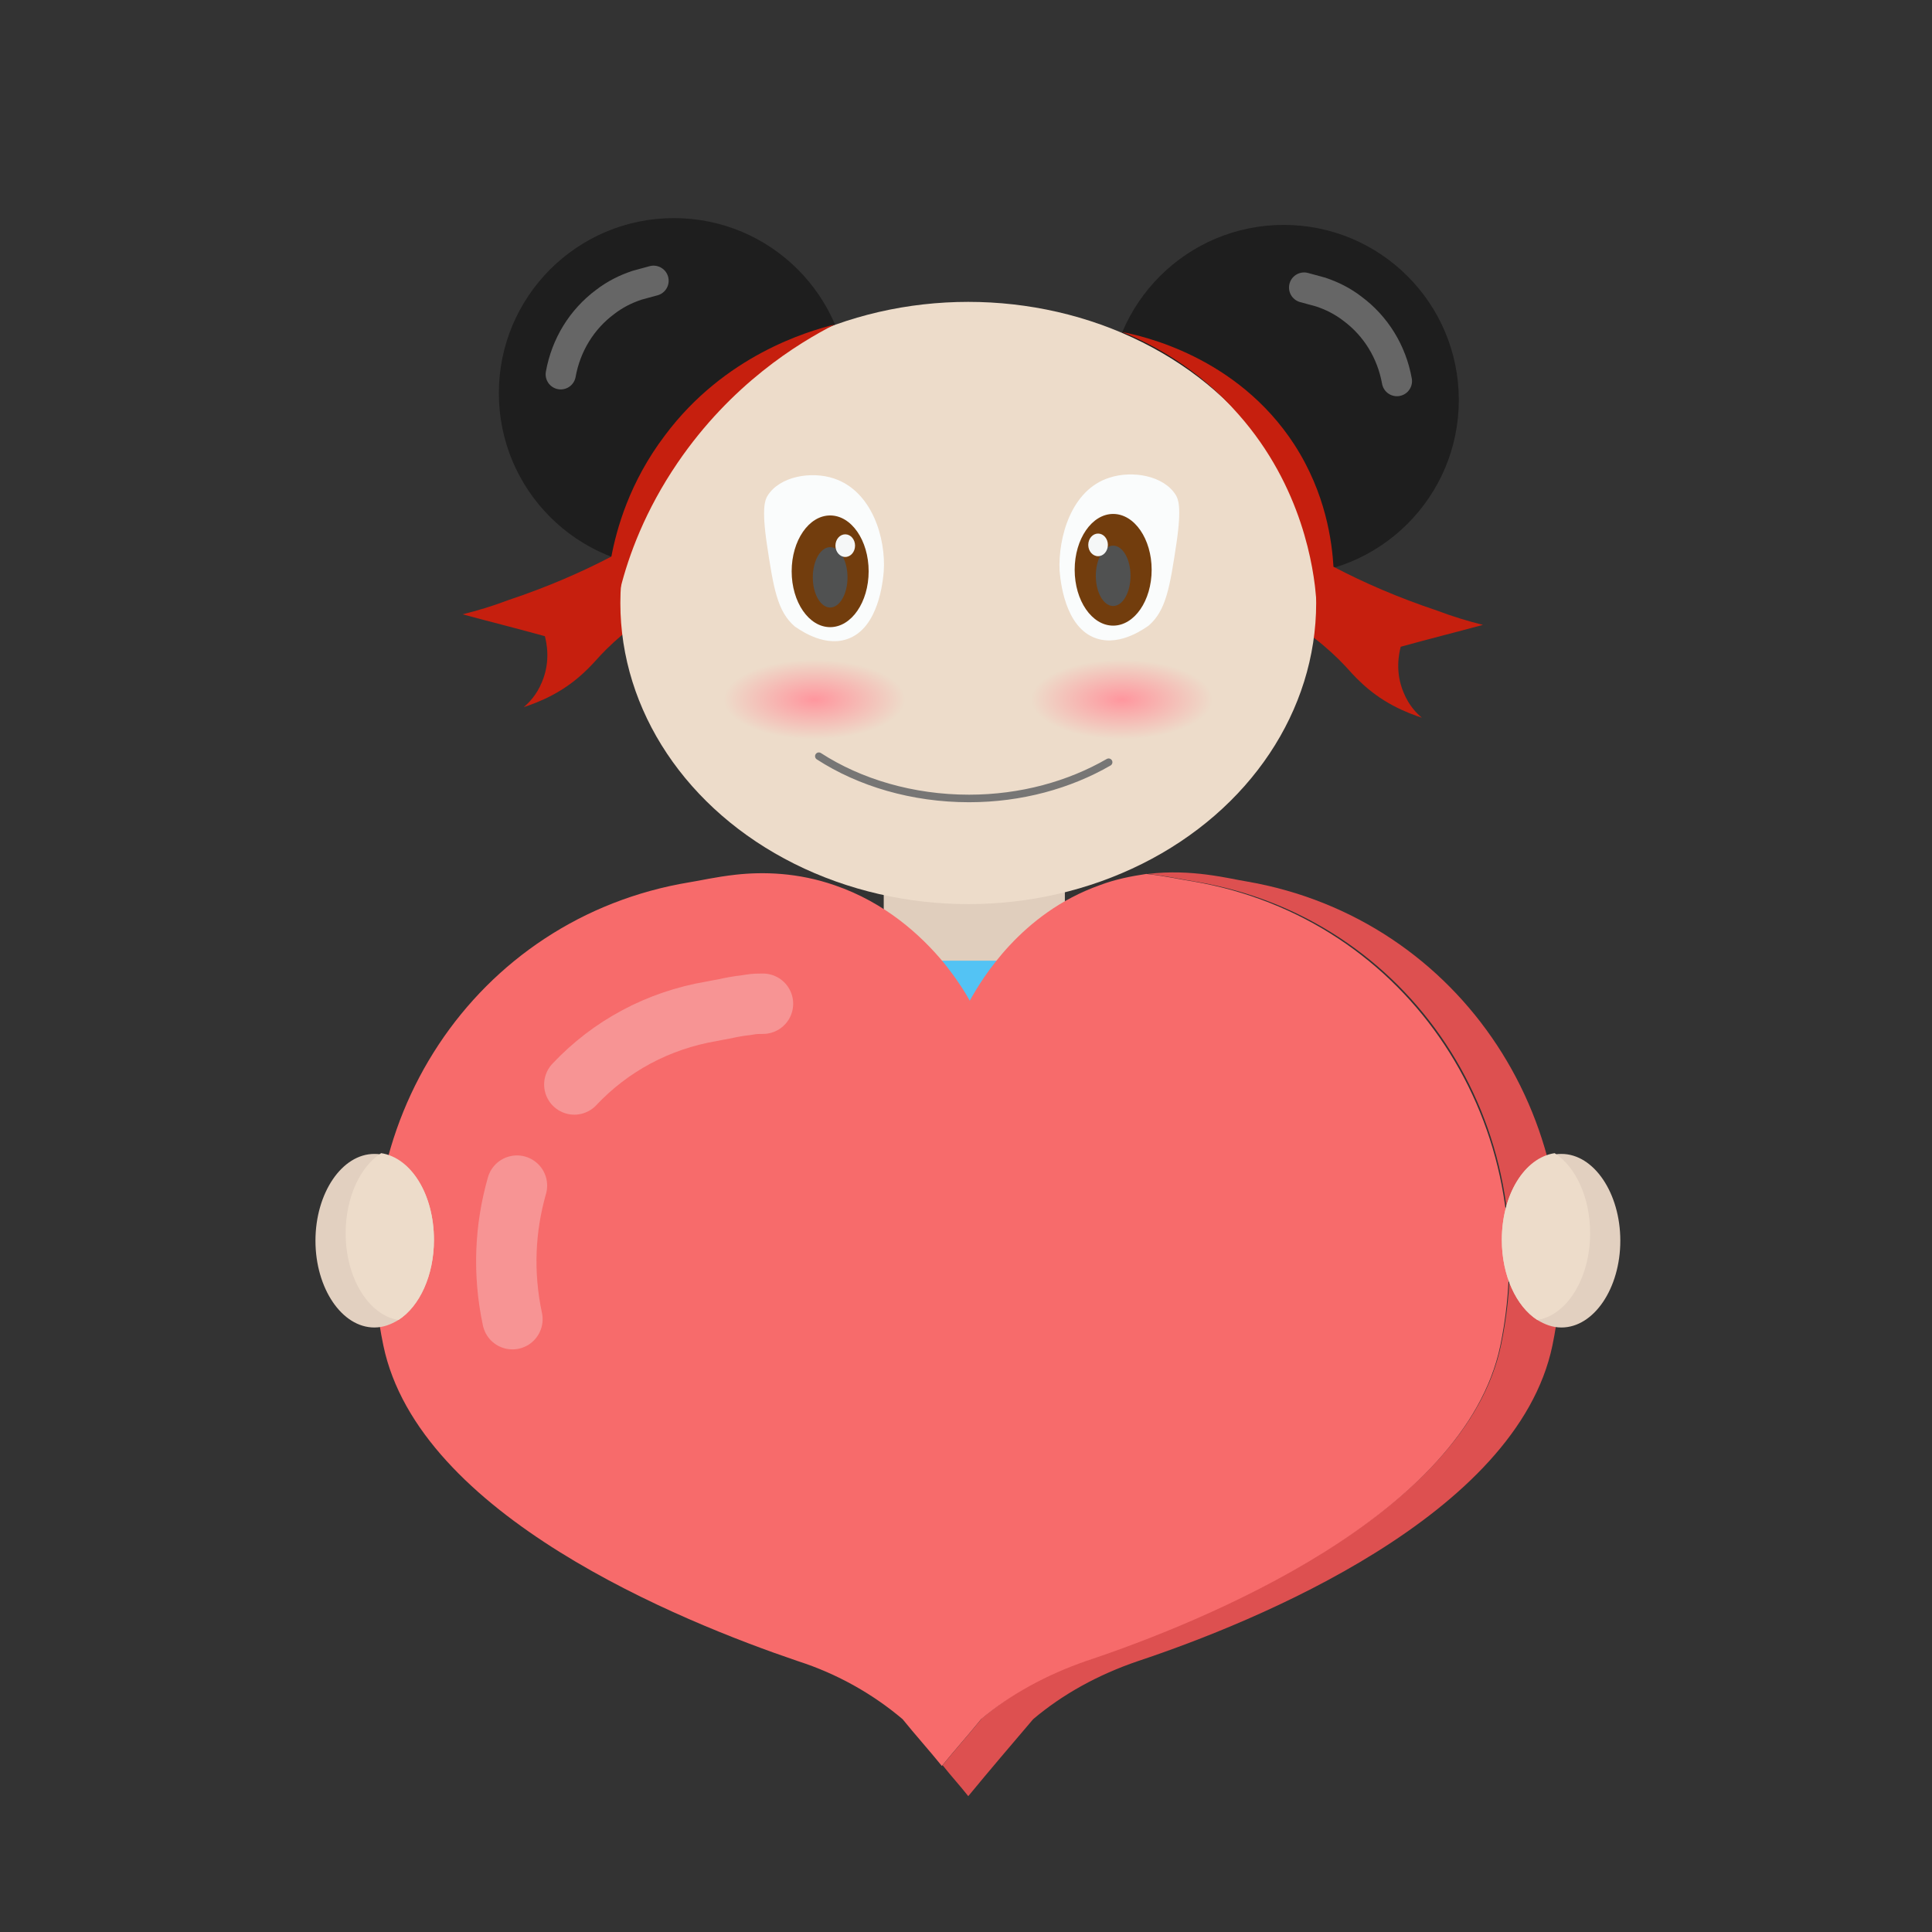 <?xml version="1.0" ?><svg height="256px" id="Layer_1" style="enable-background:new 0 0 256 256;" version="1.1" viewBox="0 0 256 256" width="256px" xml:space="preserve" xmlns="http://www.w3.org/2000/svg" xmlns:xlink="http://www.w3.org/1999/xlink"><rect x="0" y="0" width="256" height="256" fill="#333333" stroke="none"/><style type="text/css">
	.st0{fill:#E0CEBD;}
	.st1{fill:#53C3F4;}
	.st2{display:none;}
	.st3{display:inline;fill:#1E1E1E;}
	
		.st4{display:inline;fill:#F4F4A8;stroke:#636362;stroke-width:4;stroke-linecap:round;stroke-linejoin:round;stroke-miterlimit:10;}
	.st5{fill:#1E1E1E;}
	.st6{fill:none;stroke:#666666;stroke-width:4;stroke-linecap:round;stroke-linejoin:round;stroke-miterlimit:10;}
	.st7{fill:#C61F0E;}
	.st8{fill:#EDDCCA;}
	.st9{fill:none;stroke:#777675;stroke-linecap:round;stroke-miterlimit:10;}
	.st10{fill:#FAFCFC;}
	.st11{fill:#723D0D;}
	.st12{fill:#505151;}
	.st13{fill:#F5F7F7;}
	.st14{fill:url(#SVGID_1_);}
	.st15{fill:url(#SVGID_2_);}
	.st16{fill:#DD5050;}
	.st17{fill:#F76B6B;}
	.st18{fill:none;stroke:#F79494;stroke-width:8;stroke-linecap:round;stroke-linejoin:round;stroke-miterlimit:10;}
	.st19{fill:#E2D0C0;}
</style><g><path class="st0" d="M129.1,99.6L129.1,99.6c6.6,0,12,5.4,12,12v31.5c0,6.6-5.4,12-12,12h0c-6.6,0-12-5.4-12-12v-31.5   C117.1,105,122.5,99.6,129.1,99.6z"/><path class="st1" d="M165,136.6V210l-0.1-1l-34.6,2l-4.8-0.1L91.7,209l-0.1,1v-73.5c0-5.1,5.4-9.2,12-9.2H153   C159.6,127.4,165,131.5,165,136.6z"/><g><g id="head_6_"><g class="st2"><path class="st3" d="M98.7,56c-1.3-0.8-2.9-1.8-4.7-3.2c0.2,0.5,0.5,0.9,0.7,1.3c2.7,5.2,3.9,8.9,3.9,8.9      c-3-0.8-5.8-1.6-8.3-2.6c1.8,2,2.7,3.4,2.7,3.4s-3.9,0.9-9.7,1.1c-7.4,0.2-14.7,0.4-21.1-3.3c-6.8-4-6.6-8.7-13-10.2      c-4.1-0.9-7.6,0.2-9,0.6c-6,1.9-9.2,6.3-10.2,7.8c1-2.2,7.4-15.7,20.6-18.1c7.2-1.3,13,1.5,17.9,3.3c0.3,0.1,0.6,0.2,1,0.4      c-4.1-5.6-4.9-9.8-10.8-12.8c0,0-3.5-1.8-21.5-3c1.3-0.7,2.9-1.5,4.9-2.2c2-0.7,4.4-1.3,7-1.7c1.8-0.2,6.5-0.8,12.2,0.3      c10.1,1.9,16.7,7.6,20.1,10.5c-1.8-5.7,0.1-7.4-1.8-11.1c-2.5-5-8.4-7.1-13.1-8.1c2.2-0.9,8.8-3.3,16.1-0.9      c10,3.3,13.9,13,14.6,14.9C101.7,42.2,98.7,56,98.7,56z"/><path class="st4" d="M86.6,23.7c-0.6-0.6-1.3-1.2-2-1.7"/><path class="st4" d="M94.4,39.4c-0.1-0.8-0.2-1.6-0.4-2.4c-0.5-2.3-1.5-5.7-3.6-8.8"/></g><g class="st2"><path class="st3" d="M225.9,60.7c-1-1.5-4.2-5.8-10.1-7.8c-1.4-0.4-4.9-1.5-9-0.6c-6.5,1.5-6.2,6.3-13,10.2      c-6.5,3.8-13.7,3.5-21.1,3.3c-5.8-0.2-9.7-1.1-9.7-1.1s0.9-1.3,2.7-3.4c-2.5,1-5.2,1.8-8.3,2.6c0,0,1.2-3.7,3.9-8.9      c0.2-0.4,0.5-0.8,0.7-1.3c-1.8,1.4-3.4,2.4-4.7,3.2c0,0-2.9-13.8,1.4-24.7c0.8-2,4.6-11.6,14.6-14.9c7.3-2.4,13.9,0,16.1,0.9      c-4.7,1-10.6,3.1-13.1,8.1c-1.9,3.7-0.1,5.3-1.8,11.1c3.4-2.9,10-8.6,20.1-10.5c5.8-1.1,10.4-0.6,12.2-0.3c2.7,0.4,5,1,7,1.7      c2,0.7,3.7,1.5,4.9,2.2c-18,1.2-21.5,3-21.5,3c-5.9,3-6.8,7.2-10.8,12.8c0.3-0.1,0.7-0.3,1-0.4c4.9-1.9,10.8-4.6,17.9-3.3      C218.5,45,224.9,58.6,225.9,60.7z"/><path class="st4" d="M172.1,22.3c0.8-0.4,1.6-0.7,2.5-1"/><path class="st4" d="M161.6,36.2c0.2-0.8,0.5-1.6,0.8-2.3c0.9-2.2,2.4-5.3,5-8"/></g><g><circle class="st5" cx="170.1" cy="53" r="23.2"/><path class="st6" d="M185.1,50.5c-0.7-3.9-2.8-7.3-5.9-9.6c-1.3-1-2.7-1.7-4.2-2.2c-0.7-0.2-1.5-0.4-2.2-0.6"/></g><g><circle class="st5" cx="89.3" cy="52.1" r="23.2"/><path class="st6" d="M74.3,49.6c0.7-3.9,2.8-7.3,5.9-9.6c1.3-1,2.7-1.7,4.2-2.2c0.7-0.2,1.5-0.4,2.2-0.6"/></g><path class="st7" d="M168,80.7c5.1,2.6,8.2,5.4,10.2,7.5c1.1,1.2,3,3.5,6.4,5.3c1.5,0.8,2.9,1.3,3.8,1.6     c-0.7-0.6-1.7-1.6-2.4-3.3c-1.2-2.8-0.6-5.3-0.4-6.1c3.6-1,7.2-1.9,10.9-2.9c-2-0.5-4-1.1-6.1-1.9c-5.1-1.7-9.7-3.7-13.7-5.8     C173.8,77,170.9,78.8,168,80.7z"/><path class="st7" d="M89.8,79.3c-5.1,2.6-8.2,5.4-10.2,7.5c-1.1,1.2-3,3.5-6.4,5.3c-1.5,0.8-2.9,1.3-3.8,1.6     c0.7-0.6,1.7-1.6,2.4-3.3c1.2-2.8,0.6-5.3,0.4-6.1c-3.6-1-7.2-1.9-10.9-2.9c2-0.5,4-1.1,6.1-1.9c5.1-1.7,9.7-3.7,13.7-5.8     C83.9,75.6,86.8,77.4,89.8,79.3z"/><ellipse class="st8" cx="128.3" cy="79.9" rx="46.1" ry="39.9"/><path class="st7" d="M110.6,43c-4.9,2.5-13.7,7.9-20.8,18.3c-4.3,6.3-6.5,12.3-7.6,16.7c-0.4-1.4-0.8-2.8-1.2-4.2     c0.7-3.7,2.4-9.9,7.1-16.1C96,47.1,107,43.9,110.6,43z"/><path class="st9" d="M146.9,101c-5.2,3-11.6,4.8-18.5,4.8c-7.5,0-14.5-2.1-19.9-5.6"/><g id="eye_16_"><path class="st10" d="M117.1,75.7c-0.1,1.1-0.6,7.6-4.9,9c-3.3,1.1-6.7-1.6-6.9-1.7c-2.3-2-2.8-5-3.7-11      c-0.7-4.8-0.2-5.8,0.1-6.3c1.6-2.6,5.8-3.3,8.8-2.3C115.6,65.1,117.4,71.4,117.1,75.7z"/><ellipse class="st11" cx="110" cy="75.7" rx="5.1" ry="7.4"/><ellipse class="st12" cx="110" cy="76.5" rx="2.3" ry="4"/><ellipse class="st13" cx="112" cy="72.3" rx="1.3" ry="1.5"/></g><g id="eye_15_"><path class="st10" d="M140.4,75.6c0.1,1.1,0.6,7.6,4.9,9c3.3,1.1,6.7-1.6,6.9-1.7c2.3-2,2.8-5,3.7-11c0.7-4.8,0.2-5.8-0.1-6.3      c-1.6-2.6-5.8-3.3-8.8-2.3C141.9,64.9,140.2,71.3,140.4,75.6z"/><ellipse class="st11" cx="147.5" cy="75.5" rx="5.1" ry="7.4"/><ellipse class="st12" cx="147.5" cy="76.3" rx="2.3" ry="4"/><ellipse class="st13" cx="145.5" cy="72.2" rx="1.3" ry="1.5"/></g></g><radialGradient cx="148.065" cy="-10.566" gradientTransform="matrix(1.116 0 0 0.488 -16.585 97.841)" gradientUnits="userSpaceOnUse" id="SVGID_1_" r="10.789"><stop offset="0" style="stop-color:#FF969E"/><stop offset="1" style="stop-color:#EDDCCA"/></radialGradient><ellipse class="st14" cx="148.6" cy="92.7" rx="16.3" ry="5.3"/><radialGradient cx="111.57" cy="-10.566" gradientTransform="matrix(1.116 0 0 0.488 -16.585 97.841)" gradientUnits="userSpaceOnUse" id="SVGID_2_" r="10.789"><stop offset="0" style="stop-color:#FF969E"/><stop offset="1" style="stop-color:#EDDCCA"/></radialGradient><ellipse class="st15" cx="107.9" cy="92.7" rx="16.3" ry="5.3"/></g></g><g><path class="st16" d="M205.7,178.3c-4.7,22.5-39.3,36.6-54.9,41.8c-5.3,1.8-10,4.4-13.9,7.7c-2.9,3.4-5.8,6.8-8.6,10.2   c-1.1-1.4-2.3-2.7-3.4-4.1c1.7-2.1,3.5-4.1,5.2-6.2c3.9-3.3,8.6-6,13.9-7.7c15.6-5.3,50.2-19.3,54.9-41.8   c6.1-29.2-12.1-56.7-40.6-61.4c-1.4-0.2-3.5-0.7-6.2-1c5.8-0.7,10.6,0.6,13.1,1C193.6,121.7,211.7,149.2,205.7,178.3z"/><path class="st17" d="M198.8,178.3c-4.7,22.5-39.3,36.6-54.9,41.8c-5.2,1.8-10,4.4-13.9,7.7c-1.7,2.1-3.5,4.1-5.2,6.2   c-1.7-2.1-3.5-4.1-5.2-6.2c-3.9-3.3-8.6-6-13.9-7.7c-15.6-5.3-50.2-19.3-54.9-41.8c-6.1-29.2,12.1-56.7,40.6-61.4   c1.3-0.2,3.4-0.7,6.1-1h0c3.6-0.4,8.2-0.3,13.1,1.4c6.7,2.3,11.4,6.6,14.4,10.2c1.7,2.1,2.9,4,3.5,5.1c1.6-2.9,6.8-11.6,17.2-15.3   c2.1-0.8,4.2-1.2,6.2-1.5c2.7,0.3,4.8,0.8,6.2,1C186.7,121.7,204.8,149.2,198.8,178.3z"/><path class="st18" d="M76.1,143.7c4.8-5.1,11.1-8.5,18.2-9.7c0.5-0.1,1-0.2,1.6-0.3c0.9-0.2,1.9-0.4,2.9-0.5l0.6-0.1   c0.6-0.1,1.2-0.1,1.7-0.1"/><path class="st18" d="M67.9,174.8c-1.3-6.1-1-12.1,0.6-17.7"/></g><g><g id="hand_12_"><path class="st19" d="M57.5,164.3c0,4.7-1.9,8.8-4.7,10.6c-1,0.6-2,1-3.2,1c-4.3,0-7.8-5.2-7.8-11.5s3.5-11.5,7.8-11.5    c0.3,0,0.6,0,0.9,0.1C54.5,153.4,57.5,158.3,57.5,164.3z"/><path class="st8" d="M57.5,164.3c0,4.7-1.9,8.8-4.7,10.6c-3.9-0.6-7-5.5-7-11.5c0-4.7,1.9-8.8,4.7-10.6    C54.5,153.4,57.5,158.3,57.5,164.3z"/></g><g id="hand_11_"><path class="st19" d="M199,164.3c0,4.7,1.9,8.8,4.7,10.6c1,0.6,2,1,3.2,1c4.3,0,7.8-5.2,7.8-11.5s-3.5-11.5-7.8-11.5    c-0.3,0-0.6,0-0.9,0.1C202,153.4,199,158.3,199,164.3z"/><path class="st8" d="M199,164.3c0,4.7,1.9,8.8,4.7,10.6c3.9-0.6,7-5.5,7-11.5c0-4.7-1.9-8.8-4.7-10.6    C202,153.4,199,158.3,199,164.3z"/></g></g><path class="st7" d="M148.7,44c3.7,1.5,9.9,4.6,15.4,10.9c8.5,9.6,10,20.5,10.3,24.4c0.8-1.4,1.5-2.7,2.3-4.1  c-0.2-3.4-1-9.8-5.2-16.3C163.9,47.2,151.3,44.5,148.7,44z"/></svg>